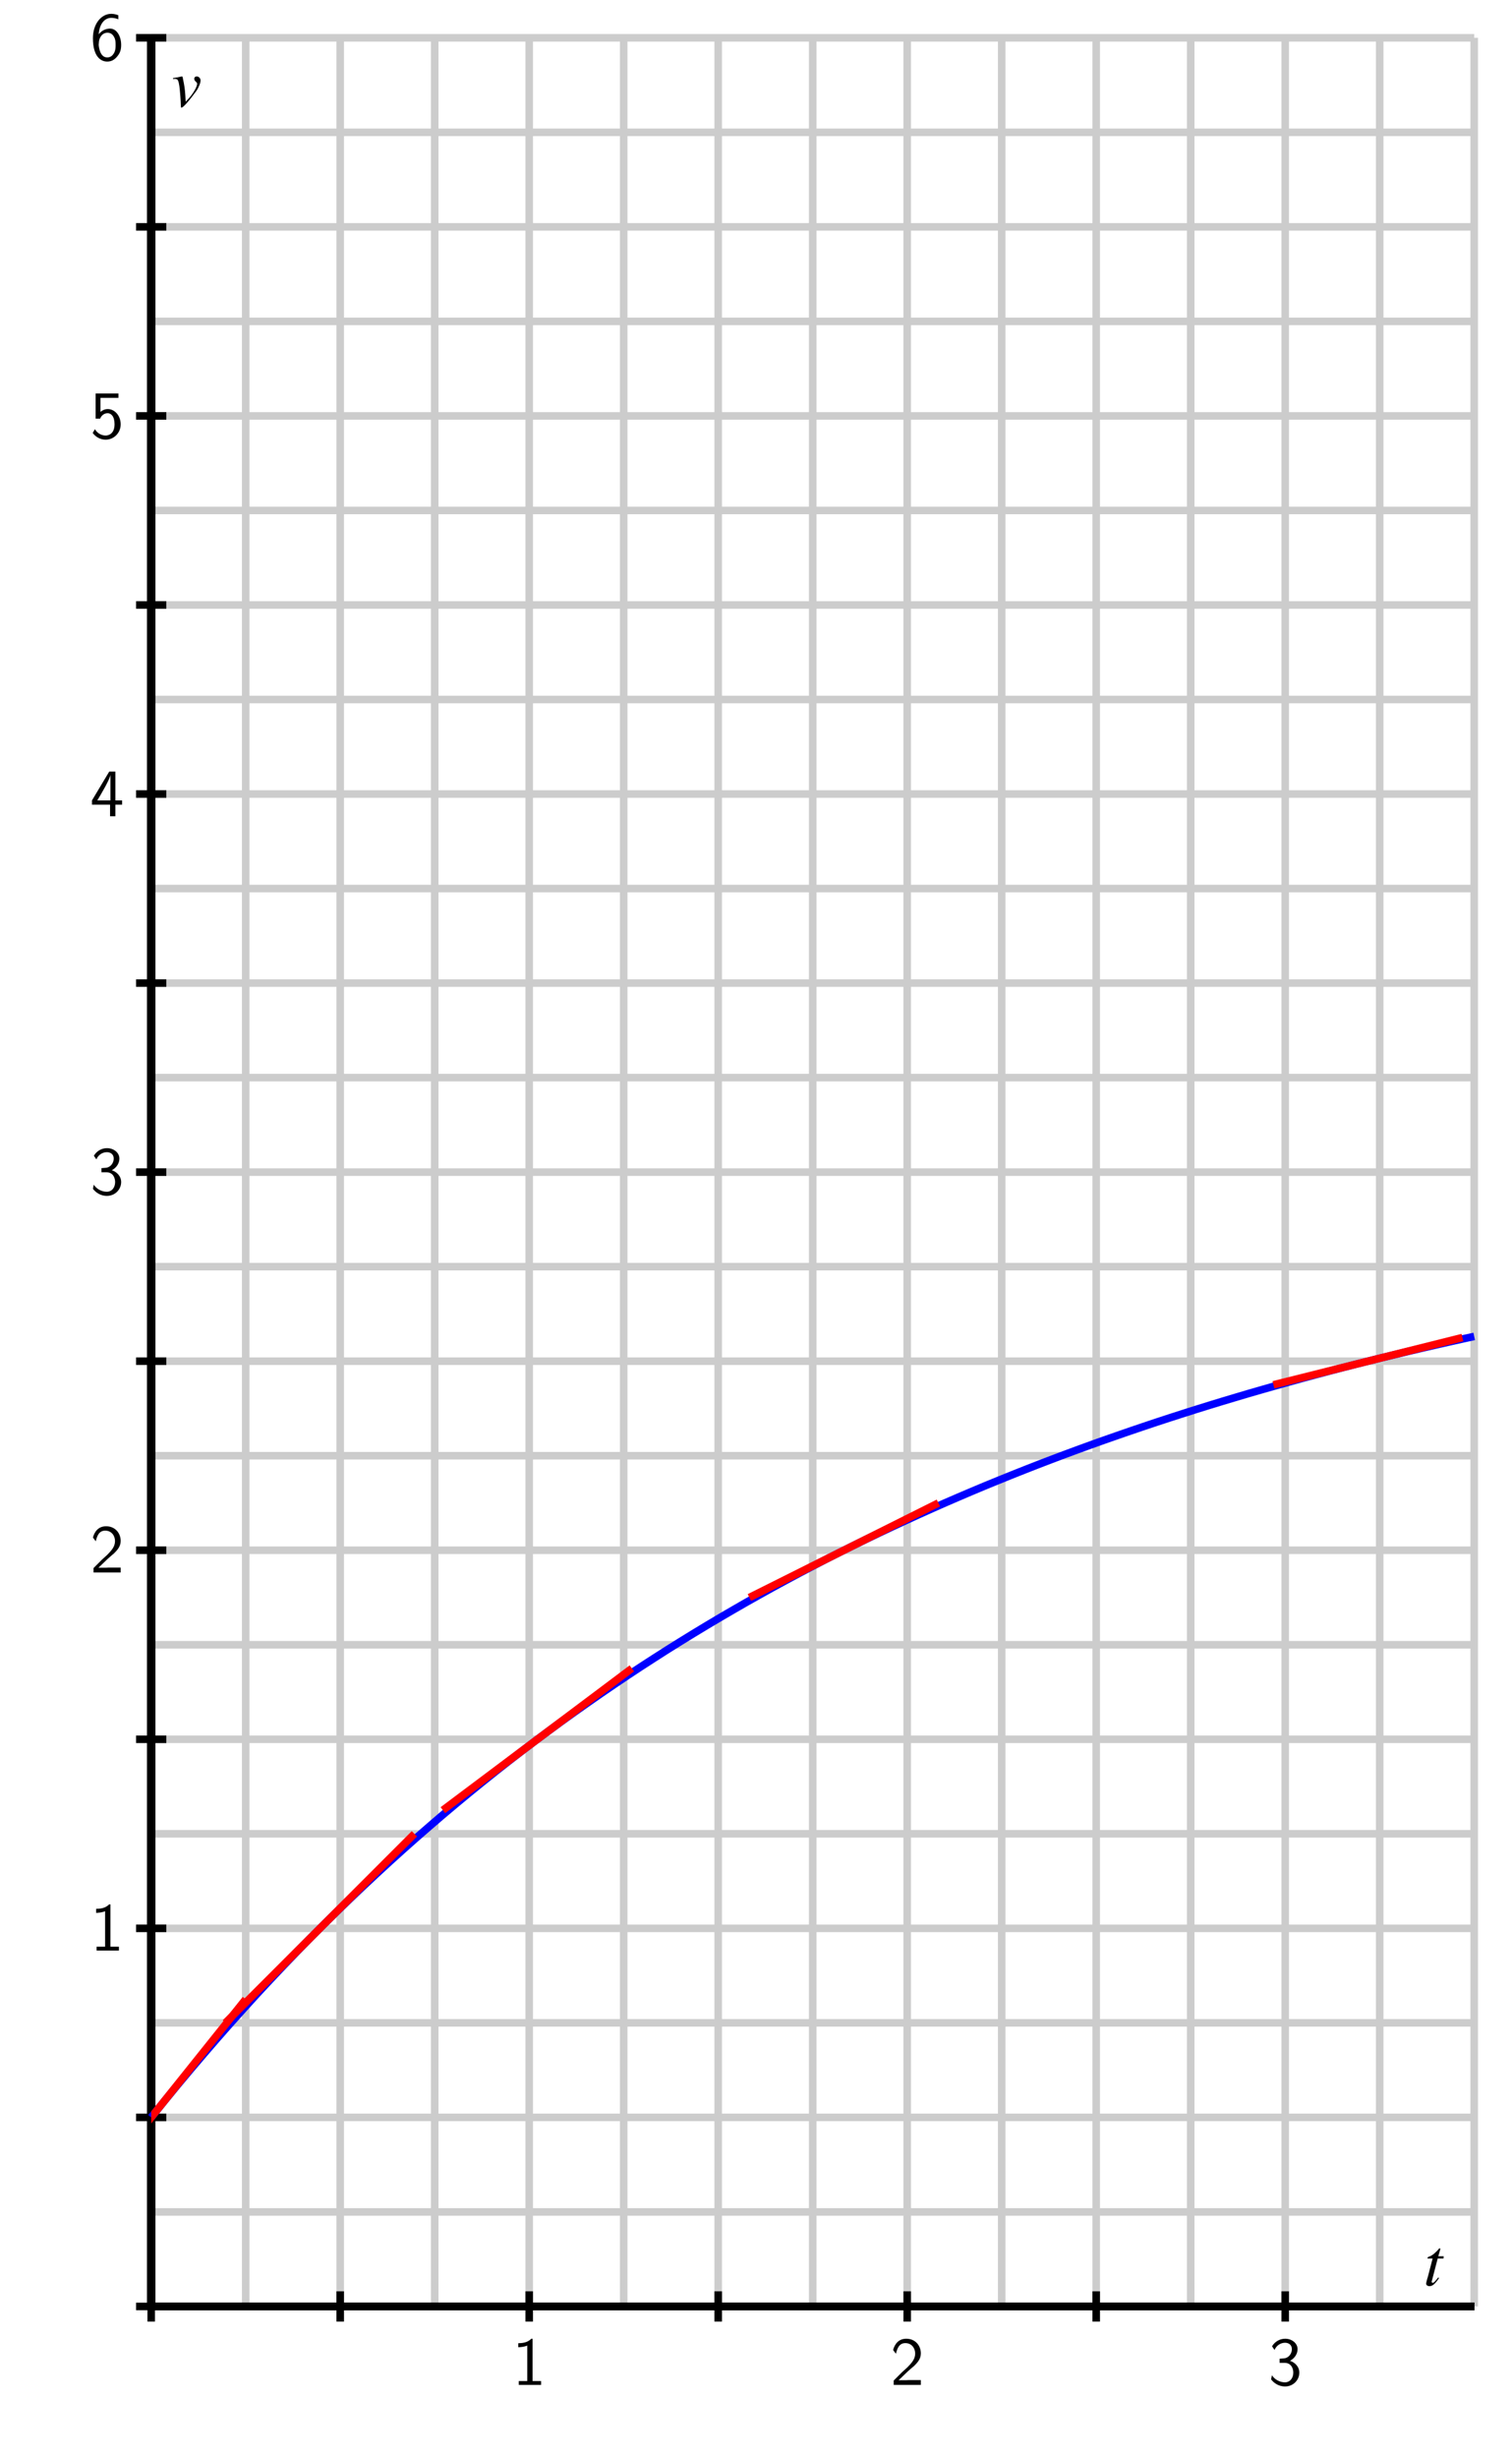 <?xml version="1.0" encoding="UTF-8"?>
<svg xmlns="http://www.w3.org/2000/svg" xmlns:xlink="http://www.w3.org/1999/xlink" width="200pt" height="325pt" viewBox="0 0 200 325" version="1.1">
<defs>
<g>
<symbol overflow="visible" id="glyph0-0">
<path style="stroke:none;" d=""/>
</symbol>
<symbol overflow="visible" id="glyph0-1">
<path style="stroke:none;" d="M 2.688 -6.109 L 2.516 -6.109 C 1.984 -5.547 1.234 -5.531 0.797 -5.516 L 0.797 -4.984 C 1.094 -5 1.531 -5.016 1.984 -5.203 L 1.984 -0.516 L 0.859 -0.516 L 0.859 0 L 3.812 0 L 3.812 -0.516 L 2.688 -0.516 Z M 2.688 -6.109 "/>
</symbol>
<symbol overflow="visible" id="glyph0-2">
<path style="stroke:none;" d="M 1.562 -1.688 L 0.453 -0.578 L 0.453 0 L 4.047 0 L 4.047 -0.641 L 2.406 -0.641 C 2.297 -0.641 2.188 -0.625 2.078 -0.625 L 1.094 -0.625 C 1.391 -0.875 2.062 -1.562 2.344 -1.812 C 2.516 -1.984 2.984 -2.359 3.156 -2.516 C 3.562 -2.922 4.047 -3.406 4.047 -4.172 C 4.047 -5.203 3.312 -6.109 2.125 -6.109 C 1.094 -6.109 0.594 -5.406 0.375 -4.625 C 0.484 -4.469 0.531 -4.422 0.547 -4.391 C 0.562 -4.375 0.656 -4.25 0.75 -4.125 C 0.922 -4.828 1.172 -5.531 2 -5.531 C 2.844 -5.531 3.297 -4.844 3.297 -4.156 C 3.297 -3.391 2.797 -2.875 2.266 -2.328 Z M 1.562 -1.688 "/>
</symbol>
<symbol overflow="visible" id="glyph0-3">
<path style="stroke:none;" d="M 0.828 -4.625 C 1.094 -5.25 1.672 -5.578 2.219 -5.578 C 2.688 -5.578 3.125 -5.312 3.125 -4.734 C 3.125 -4.188 2.766 -3.656 2.219 -3.531 C 2.156 -3.516 2.141 -3.516 1.5 -3.469 L 1.5 -2.922 L 2.141 -2.922 C 3.109 -2.922 3.312 -2.078 3.312 -1.625 C 3.312 -0.922 2.891 -0.344 2.203 -0.344 C 1.578 -0.344 0.875 -0.672 0.484 -1.281 L 0.375 -0.734 C 1.031 0.109 1.859 0.203 2.219 0.203 C 3.328 0.203 4.109 -0.672 4.109 -1.625 C 4.109 -2.438 3.484 -3 2.875 -3.188 C 3.562 -3.562 3.875 -4.172 3.875 -4.734 C 3.875 -5.516 3.125 -6.109 2.234 -6.109 C 1.531 -6.109 0.875 -5.734 0.5 -5.109 Z M 0.828 -4.625 "/>
</symbol>
<symbol overflow="visible" id="glyph0-4">
<path style="stroke:none;" d="M 3.344 -1.531 L 4.234 -1.531 L 4.234 -2.094 L 3.344 -2.094 L 3.344 -5.906 L 2.531 -5.906 L 0.25 -2.094 L 0.25 -1.531 L 2.641 -1.531 L 2.641 0 L 3.344 0 Z M 0.953 -2.094 C 1.422 -2.859 2.688 -5 2.688 -5.516 L 2.688 -2.094 Z M 0.953 -2.094 "/>
</symbol>
<symbol overflow="visible" id="glyph0-5">
<path style="stroke:none;" d="M 1.375 -5.328 L 3.75 -5.328 L 3.75 -5.906 L 0.734 -5.906 L 0.734 -2.578 L 1.328 -2.578 C 1.469 -2.938 1.812 -3.297 2.328 -3.297 C 2.75 -3.297 3.234 -2.922 3.234 -1.844 C 3.234 -0.344 2.141 -0.344 2.062 -0.344 C 1.453 -0.344 0.906 -0.703 0.641 -1.188 L 0.344 -0.688 C 0.719 -0.172 1.344 0.203 2.062 0.203 C 3.141 0.203 4.047 -0.688 4.047 -1.828 C 4.047 -2.953 3.266 -3.844 2.344 -3.844 C 1.984 -3.844 1.641 -3.703 1.375 -3.469 Z M 1.375 -5.328 "/>
</symbol>
<symbol overflow="visible" id="glyph0-6">
<path style="stroke:none;" d="M 3.734 -5.922 C 3.281 -6.109 2.906 -6.109 2.781 -6.109 C 1.516 -6.109 0.375 -4.828 0.375 -2.891 C 0.375 -0.344 1.5 0.203 2.266 0.203 C 2.797 0.203 3.188 -0.016 3.531 -0.406 C 3.938 -0.875 4.109 -1.281 4.109 -2 C 4.109 -3.156 3.516 -4.156 2.656 -4.156 C 2.359 -4.156 1.688 -4.094 1.141 -3.406 C 1.25 -4.859 1.969 -5.578 2.797 -5.578 C 3.125 -5.578 3.422 -5.516 3.734 -5.391 Z M 1.141 -1.969 C 1.141 -2.094 1.141 -2.109 1.156 -2.219 C 1.156 -2.891 1.562 -3.609 2.297 -3.609 C 2.734 -3.609 2.984 -3.391 3.172 -3.047 C 3.359 -2.719 3.375 -2.406 3.375 -2 C 3.375 -1.688 3.375 -1.281 3.156 -0.906 C 3 -0.656 2.766 -0.344 2.266 -0.344 C 1.312 -0.344 1.172 -1.672 1.141 -1.969 Z M 1.141 -1.969 "/>
</symbol>
<symbol overflow="visible" id="glyph1-0">
<path style="stroke:none;" d=""/>
</symbol>
<symbol overflow="visible" id="glyph1-1">
<path style="stroke:none;" d="M 2.656 -3.859 L 1.938 -3.859 L 2.203 -4.781 C 2.203 -4.797 2.203 -4.812 2.203 -4.828 C 2.203 -4.891 2.172 -4.906 2.141 -4.906 C 2.078 -4.906 2.047 -4.906 2 -4.828 C 1.641 -4.375 1.094 -3.922 0.797 -3.844 C 0.578 -3.766 0.516 -3.719 0.516 -3.625 C 0.516 -3.609 0.516 -3.594 0.516 -3.562 L 1.188 -3.562 L 0.547 -1.094 C 0.516 -1.016 0.516 -0.984 0.484 -0.906 C 0.406 -0.625 0.328 -0.312 0.328 -0.25 C 0.328 -0.047 0.516 0.094 0.766 0.094 C 1.172 0.094 1.469 -0.156 2.047 -0.984 L 1.922 -1.047 C 1.484 -0.484 1.344 -0.344 1.203 -0.344 C 1.109 -0.344 1.062 -0.406 1.062 -0.516 C 1.062 -0.531 1.062 -0.547 1.078 -0.562 L 1.859 -3.562 L 2.625 -3.562 Z M 2.656 -3.859 "/>
</symbol>
<symbol overflow="visible" id="glyph1-2">
<path style="stroke:none;" d="M 0.188 -3.625 C 0.281 -3.641 0.359 -3.641 0.453 -3.641 C 0.812 -3.641 0.906 -3.484 1.031 -2.656 C 1.109 -2.031 1.219 -0.672 1.219 -0.156 C 1.219 0.094 1.234 0.156 1.312 0.156 C 1.531 0.156 2.359 -0.797 3.281 -2.062 C 3.594 -2.516 3.828 -3.109 3.828 -3.438 C 3.828 -3.719 3.594 -3.969 3.328 -3.969 C 3.125 -3.969 3 -3.859 3 -3.656 C 3 -3.516 3.047 -3.406 3.219 -3.266 C 3.328 -3.156 3.375 -3.094 3.375 -3 C 3.375 -2.578 2.781 -1.578 2.141 -0.922 L 1.859 -0.625 C 1.797 -1.906 1.75 -2.359 1.625 -3.031 C 1.453 -3.953 1.453 -3.969 1.375 -3.969 C 1.328 -3.969 1.266 -3.953 1.188 -3.938 C 1.031 -3.891 0.531 -3.797 0.188 -3.75 Z M 0.188 -3.625 "/>
</symbol>
</g>
<clipPath id="clip1">
  <path d="M 20 250 L 47 250 L 47 305 L 20 305 Z M 20 250 "/>
</clipPath>
<clipPath id="clip2">
  <path d="M 20 228 L 69 228 L 69 282 L 20 282 Z M 20 228 "/>
</clipPath>
<clipPath id="clip3">
  <path d="M 154 162 L 195 162 L 195 198 L 154 198 Z M 154 162 "/>
</clipPath>
</defs>
<g id="surface1">
<path style="fill:none;stroke-width:10;stroke-linecap:butt;stroke-linejoin:miter;stroke:rgb(80.077%,80.077%,80.077%);stroke-opacity:1;stroke-miterlimit:10;" d="M 200 200 L 200 3200 M 325 200 L 325 3200 M 450 200 L 450 3200 M 575 200 L 575 3200 M 700 200 L 700 3200 M 825 200 L 825 3200 M 950 200 L 950 3200 M 1075 200 L 1075 3200 M 1200 200 L 1200 3200 M 1325 200 L 1325 3200 M 1450 200 L 1450 3200 M 1575 200 L 1575 3200 M 1700 200 L 1700 3200 M 1825 200 L 1825 3200 M 1950 200 L 1950 3200 M 200 200 L 1950 200 M 200 325 L 1950 325 M 200 450 L 1950 450 M 200 575 L 1950 575 M 200 700 L 1950 700 M 200 825 L 1950 825 M 200 950 L 1950 950 M 200 1075 L 1950 1075 M 200 1200 L 1950 1200 M 200 1325 L 1950 1325 M 200 1450 L 1950 1450 M 200 1575 L 1950 1575 M 200 1700 L 1950 1700 M 200 1825 L 1950 1825 M 200 1950 L 1950 1950 M 200 2075 L 1950 2075 M 200 2200 L 1950 2200 M 200 2325 L 1950 2325 M 200 2450 L 1950 2450 M 200 2575 L 1950 2575 M 200 2700 L 1950 2700 M 200 2825 L 1950 2825 M 200 2950 L 1950 2950 M 200 3075 L 1950 3075 M 200 3200 L 1950 3200 " transform="matrix(0.1,0,0,-0.1,0,325)"/>
<path style="fill:none;stroke-width:10;stroke-linecap:butt;stroke-linejoin:miter;stroke:rgb(0%,0%,0%);stroke-opacity:1;stroke-miterlimit:10;" d="M 200 200 L 1950 200 M 200 200 L 200 3200 " transform="matrix(0.1,0,0,-0.1,0,325)"/>
<path style="fill:none;stroke-width:10;stroke-linecap:butt;stroke-linejoin:miter;stroke:rgb(0%,0%,0%);stroke-opacity:1;stroke-miterlimit:10;" d="M 200 200 L 1950 200 M 200 200 L 200 3200 M 200 180 L 200 220 " transform="matrix(0.1,0,0,-0.1,0,325)"/>
<path style="fill:none;stroke-width:10;stroke-linecap:butt;stroke-linejoin:miter;stroke:rgb(0%,0%,0%);stroke-opacity:1;stroke-miterlimit:10;" d="M 200 200 L 1950 200 M 200 200 L 200 3200 M 450 180 L 450 220 " transform="matrix(0.1,0,0,-0.1,0,325)"/>
<path style="fill:none;stroke-width:10;stroke-linecap:butt;stroke-linejoin:miter;stroke:rgb(0%,0%,0%);stroke-opacity:1;stroke-miterlimit:10;" d="M 200 200 L 1950 200 M 200 200 L 200 3200 M 700 180 L 700 220 " transform="matrix(0.1,0,0,-0.1,0,325)"/>
<path style="fill:none;stroke-width:10;stroke-linecap:butt;stroke-linejoin:miter;stroke:rgb(0%,0%,0%);stroke-opacity:1;stroke-miterlimit:10;" d="M 200 200 L 1950 200 M 200 200 L 200 3200 M 950 180 L 950 220 " transform="matrix(0.1,0,0,-0.1,0,325)"/>
<path style="fill:none;stroke-width:10;stroke-linecap:butt;stroke-linejoin:miter;stroke:rgb(0%,0%,0%);stroke-opacity:1;stroke-miterlimit:10;" d="M 200 200 L 1950 200 M 200 200 L 200 3200 M 1200 180 L 1200 220 " transform="matrix(0.1,0,0,-0.1,0,325)"/>
<path style="fill:none;stroke-width:10;stroke-linecap:butt;stroke-linejoin:miter;stroke:rgb(0%,0%,0%);stroke-opacity:1;stroke-miterlimit:10;" d="M 200 200 L 1950 200 M 200 200 L 200 3200 M 1450 180 L 1450 220 " transform="matrix(0.1,0,0,-0.1,0,325)"/>
<path style="fill:none;stroke-width:10;stroke-linecap:butt;stroke-linejoin:miter;stroke:rgb(0%,0%,0%);stroke-opacity:1;stroke-miterlimit:10;" d="M 200 200 L 1950 200 M 200 200 L 200 3200 M 1700 180 L 1700 220 " transform="matrix(0.1,0,0,-0.1,0,325)"/>
<path style="fill:none;stroke-width:10;stroke-linecap:butt;stroke-linejoin:miter;stroke:rgb(0%,0%,0%);stroke-opacity:1;stroke-miterlimit:10;" d="M 200 200 L 1950 200 M 200 200 L 200 3200 M 180 200 L 220 200 " transform="matrix(0.1,0,0,-0.1,0,325)"/>
<path style="fill:none;stroke-width:10;stroke-linecap:butt;stroke-linejoin:miter;stroke:rgb(0%,0%,0%);stroke-opacity:1;stroke-miterlimit:10;" d="M 200 200 L 1950 200 M 200 200 L 200 3200 M 180 450 L 220 450 " transform="matrix(0.1,0,0,-0.1,0,325)"/>
<path style="fill:none;stroke-width:10;stroke-linecap:butt;stroke-linejoin:miter;stroke:rgb(0%,0%,0%);stroke-opacity:1;stroke-miterlimit:10;" d="M 200 200 L 1950 200 M 200 200 L 200 3200 M 180 700 L 220 700 " transform="matrix(0.1,0,0,-0.1,0,325)"/>
<path style="fill:none;stroke-width:10;stroke-linecap:butt;stroke-linejoin:miter;stroke:rgb(0%,0%,0%);stroke-opacity:1;stroke-miterlimit:10;" d="M 200 200 L 1950 200 M 200 200 L 200 3200 M 180 950 L 220 950 " transform="matrix(0.1,0,0,-0.1,0,325)"/>
<path style="fill:none;stroke-width:10;stroke-linecap:butt;stroke-linejoin:miter;stroke:rgb(0%,0%,0%);stroke-opacity:1;stroke-miterlimit:10;" d="M 200 200 L 1950 200 M 200 200 L 200 3200 M 180 1200 L 220 1200 " transform="matrix(0.1,0,0,-0.1,0,325)"/>
<path style="fill:none;stroke-width:10;stroke-linecap:butt;stroke-linejoin:miter;stroke:rgb(0%,0%,0%);stroke-opacity:1;stroke-miterlimit:10;" d="M 200 200 L 1950 200 M 200 200 L 200 3200 M 180 1450 L 220 1450 " transform="matrix(0.1,0,0,-0.1,0,325)"/>
<path style="fill:none;stroke-width:10;stroke-linecap:butt;stroke-linejoin:miter;stroke:rgb(0%,0%,0%);stroke-opacity:1;stroke-miterlimit:10;" d="M 200 200 L 1950 200 M 200 200 L 200 3200 M 180 1700 L 220 1700 " transform="matrix(0.1,0,0,-0.1,0,325)"/>
<path style="fill:none;stroke-width:10;stroke-linecap:butt;stroke-linejoin:miter;stroke:rgb(0%,0%,0%);stroke-opacity:1;stroke-miterlimit:10;" d="M 200 200 L 1950 200 M 200 200 L 200 3200 M 180 1950 L 220 1950 " transform="matrix(0.1,0,0,-0.1,0,325)"/>
<path style="fill:none;stroke-width:10;stroke-linecap:butt;stroke-linejoin:miter;stroke:rgb(0%,0%,0%);stroke-opacity:1;stroke-miterlimit:10;" d="M 200 200 L 1950 200 M 200 200 L 200 3200 M 180 2200 L 220 2200 " transform="matrix(0.1,0,0,-0.1,0,325)"/>
<path style="fill:none;stroke-width:10;stroke-linecap:butt;stroke-linejoin:miter;stroke:rgb(0%,0%,0%);stroke-opacity:1;stroke-miterlimit:10;" d="M 200 200 L 1950 200 M 200 200 L 200 3200 M 180 2450 L 220 2450 " transform="matrix(0.1,0,0,-0.1,0,325)"/>
<path style="fill:none;stroke-width:10;stroke-linecap:butt;stroke-linejoin:miter;stroke:rgb(0%,0%,0%);stroke-opacity:1;stroke-miterlimit:10;" d="M 200 200 L 1950 200 M 200 200 L 200 3200 M 180 2700 L 220 2700 " transform="matrix(0.1,0,0,-0.1,0,325)"/>
<path style="fill:none;stroke-width:10;stroke-linecap:butt;stroke-linejoin:miter;stroke:rgb(0%,0%,0%);stroke-opacity:1;stroke-miterlimit:10;" d="M 200 200 L 1950 200 M 200 200 L 200 3200 M 180 2950 L 220 2950 " transform="matrix(0.1,0,0,-0.1,0,325)"/>
<path style="fill:none;stroke-width:10;stroke-linecap:butt;stroke-linejoin:miter;stroke:rgb(0%,0%,0%);stroke-opacity:1;stroke-miterlimit:10;" d="M 200 200 L 1950 200 M 200 200 L 200 3200 M 180 3200 L 220 3200 " transform="matrix(0.1,0,0,-0.1,0,325)"/>
<g style="fill:rgb(0%,0%,0%);fill-opacity:1;">
  <use xlink:href="#glyph0-1" x="67.759" y="315.378"/>
</g>
<g style="fill:rgb(0%,0%,0%);fill-opacity:1;">
  <use xlink:href="#glyph0-2" x="117.759" y="315.378"/>
</g>
<g style="fill:rgb(0%,0%,0%);fill-opacity:1;">
  <use xlink:href="#glyph0-3" x="167.759" y="315.378"/>
</g>
<g style="fill:rgb(0%,0%,0%);fill-opacity:1;">
  <use xlink:href="#glyph0-1" x="11.917" y="257.939"/>
</g>
<g style="fill:rgb(0%,0%,0%);fill-opacity:1;">
  <use xlink:href="#glyph0-2" x="11.917" y="207.939"/>
</g>
<g style="fill:rgb(0%,0%,0%);fill-opacity:1;">
  <use xlink:href="#glyph0-3" x="11.917" y="157.939"/>
</g>
<g style="fill:rgb(0%,0%,0%);fill-opacity:1;">
  <use xlink:href="#glyph0-4" x="11.917" y="107.939"/>
</g>
<g style="fill:rgb(0%,0%,0%);fill-opacity:1;">
  <use xlink:href="#glyph0-5" x="11.917" y="57.939"/>
</g>
<g style="fill:rgb(0%,0%,0%);fill-opacity:1;">
  <use xlink:href="#glyph0-6" x="11.917" y="7.939"/>
</g>
<path style="fill:none;stroke-width:10;stroke-linecap:butt;stroke-linejoin:miter;stroke:rgb(0%,0%,100%);stroke-opacity:1;stroke-miterlimit:10;" d="M 200 450 L 217.5 471.68 L 235 493.008 L 252.5 513.945 L 270 534.492 L 287.5 554.727 L 305 574.609 L 322.5 594.102 L 340 613.32 L 357.5 632.148 L 375 650.664 L 392.5 668.867 L 410 686.758 L 427.5 704.336 L 445 721.602 L 462.5 738.594 L 480 755.273 L 497.5 771.641 L 515 787.773 L 532.5 803.594 L 550 819.141 L 567.5 834.414 L 585 849.453 L 602.5 864.18 L 620 878.672 L 637.5 892.93 L 655 906.953 L 672.5 920.703 L 690 934.219 L 707.5 947.5 L 725 960.547 L 742.5 973.398 L 760 985.977 L 777.5 998.359 L 795 1010.547 L 812.5 1022.5 L 830 1034.258 L 847.5 1045.82 L 865 1057.148 L 882.5 1068.32 L 900 1079.258 L 917.5 1090.039 L 935 1100.625 L 952.5 1111.016 L 970 1121.211 L 987.5 1131.289 L 1005 1141.133 L 1022.5 1150.859 L 1040 1160.352 L 1057.5 1169.727 L 1075 1178.906 L 1092.5 1187.969 L 1110 1196.836 L 1127.5 1205.586 L 1145 1214.141 L 1162.5 1222.578 L 1180 1230.859 L 1197.5 1238.984 L 1215 1246.992 L 1232.5 1254.844 L 1250 1262.578 L 1267.5 1270.156 L 1285 1277.617 L 1302.5 1284.961 L 1320 1292.148 L 1337.5 1299.219 L 1355 1306.172 L 1372.5 1313.008 L 1390 1319.727 L 1407.5 1326.328 L 1425 1332.812 L 1442.5 1339.18 L 1460 1345.43 L 1477.5 1351.562 L 1495 1357.617 L 1512.5 1363.555 L 1530 1369.414 L 1547.5 1375.156 L 1565 1380.781 L 1582.5 1386.328 L 1600 1391.758 L 1617.5 1397.109 L 1635 1402.344 L 1652.5 1407.539 L 1670 1412.578 L 1687.5 1417.578 L 1705 1422.461 L 1722.5 1427.305 L 1740 1432.031 L 1757.5 1436.68 L 1775 1441.25 L 1792.5 1445.742 L 1810 1450.156 L 1827.5 1454.492 L 1862.5 1462.93 L 1880 1467.031 L 1897.5 1471.055 L 1915 1475.039 L 1932.5 1478.945 L 1950 1482.773 " transform="matrix(0.1,0,0,-0.1,0,325)"/>
<g clip-path="url(#clip1)" clip-rule="nonzero">
<path style="fill:none;stroke-width:10;stroke-linecap:butt;stroke-linejoin:miter;stroke:rgb(100%,0%,0%);stroke-opacity:1;stroke-miterlimit:10;" d="M 75 293.75 L 325 606.25 " transform="matrix(0.1,0,0,-0.1,0,325)"/>
</g>
<g clip-path="url(#clip2)" clip-rule="nonzero">
<path style="fill:none;stroke-width:10;stroke-linecap:butt;stroke-linejoin:miter;stroke:rgb(100%,0%,0%);stroke-opacity:1;stroke-miterlimit:10;" d="M 298.164 575 L 548.164 825 " transform="matrix(0.1,0,0,-0.1,0,325)"/>
</g>
<path style="fill:none;stroke-width:10;stroke-linecap:butt;stroke-linejoin:miter;stroke:rgb(100%,0%,0%);stroke-opacity:1;stroke-miterlimit:10;" d="M 585.82 856.25 L 835.82 1043.75 " transform="matrix(0.1,0,0,-0.1,0,325)"/>
<path style="fill:none;stroke-width:10;stroke-linecap:butt;stroke-linejoin:miter;stroke:rgb(100%,0%,0%);stroke-opacity:1;stroke-miterlimit:10;" d="M 991.289 1137.5 L 1241.289 1262.5 " transform="matrix(0.1,0,0,-0.1,0,325)"/>
<g clip-path="url(#clip3)" clip-rule="nonzero">
<path style="fill:none;stroke-width:10;stroke-linecap:butt;stroke-linejoin:miter;stroke:rgb(100%,0%,0%);stroke-opacity:1;stroke-miterlimit:10;" d="M 1684.453 1418.75 L 1934.453 1481.25 " transform="matrix(0.1,0,0,-0.1,0,325)"/>
</g>
<g style="fill:rgb(0%,0%,0%);fill-opacity:1;">
  <use xlink:href="#glyph1-1" x="188.312" y="302.221"/>
</g>
<g style="fill:rgb(0%,0%,0%);fill-opacity:1;">
  <use xlink:href="#glyph1-2" x="22.7" y="14.077"/>
</g>
</g>
</svg>
